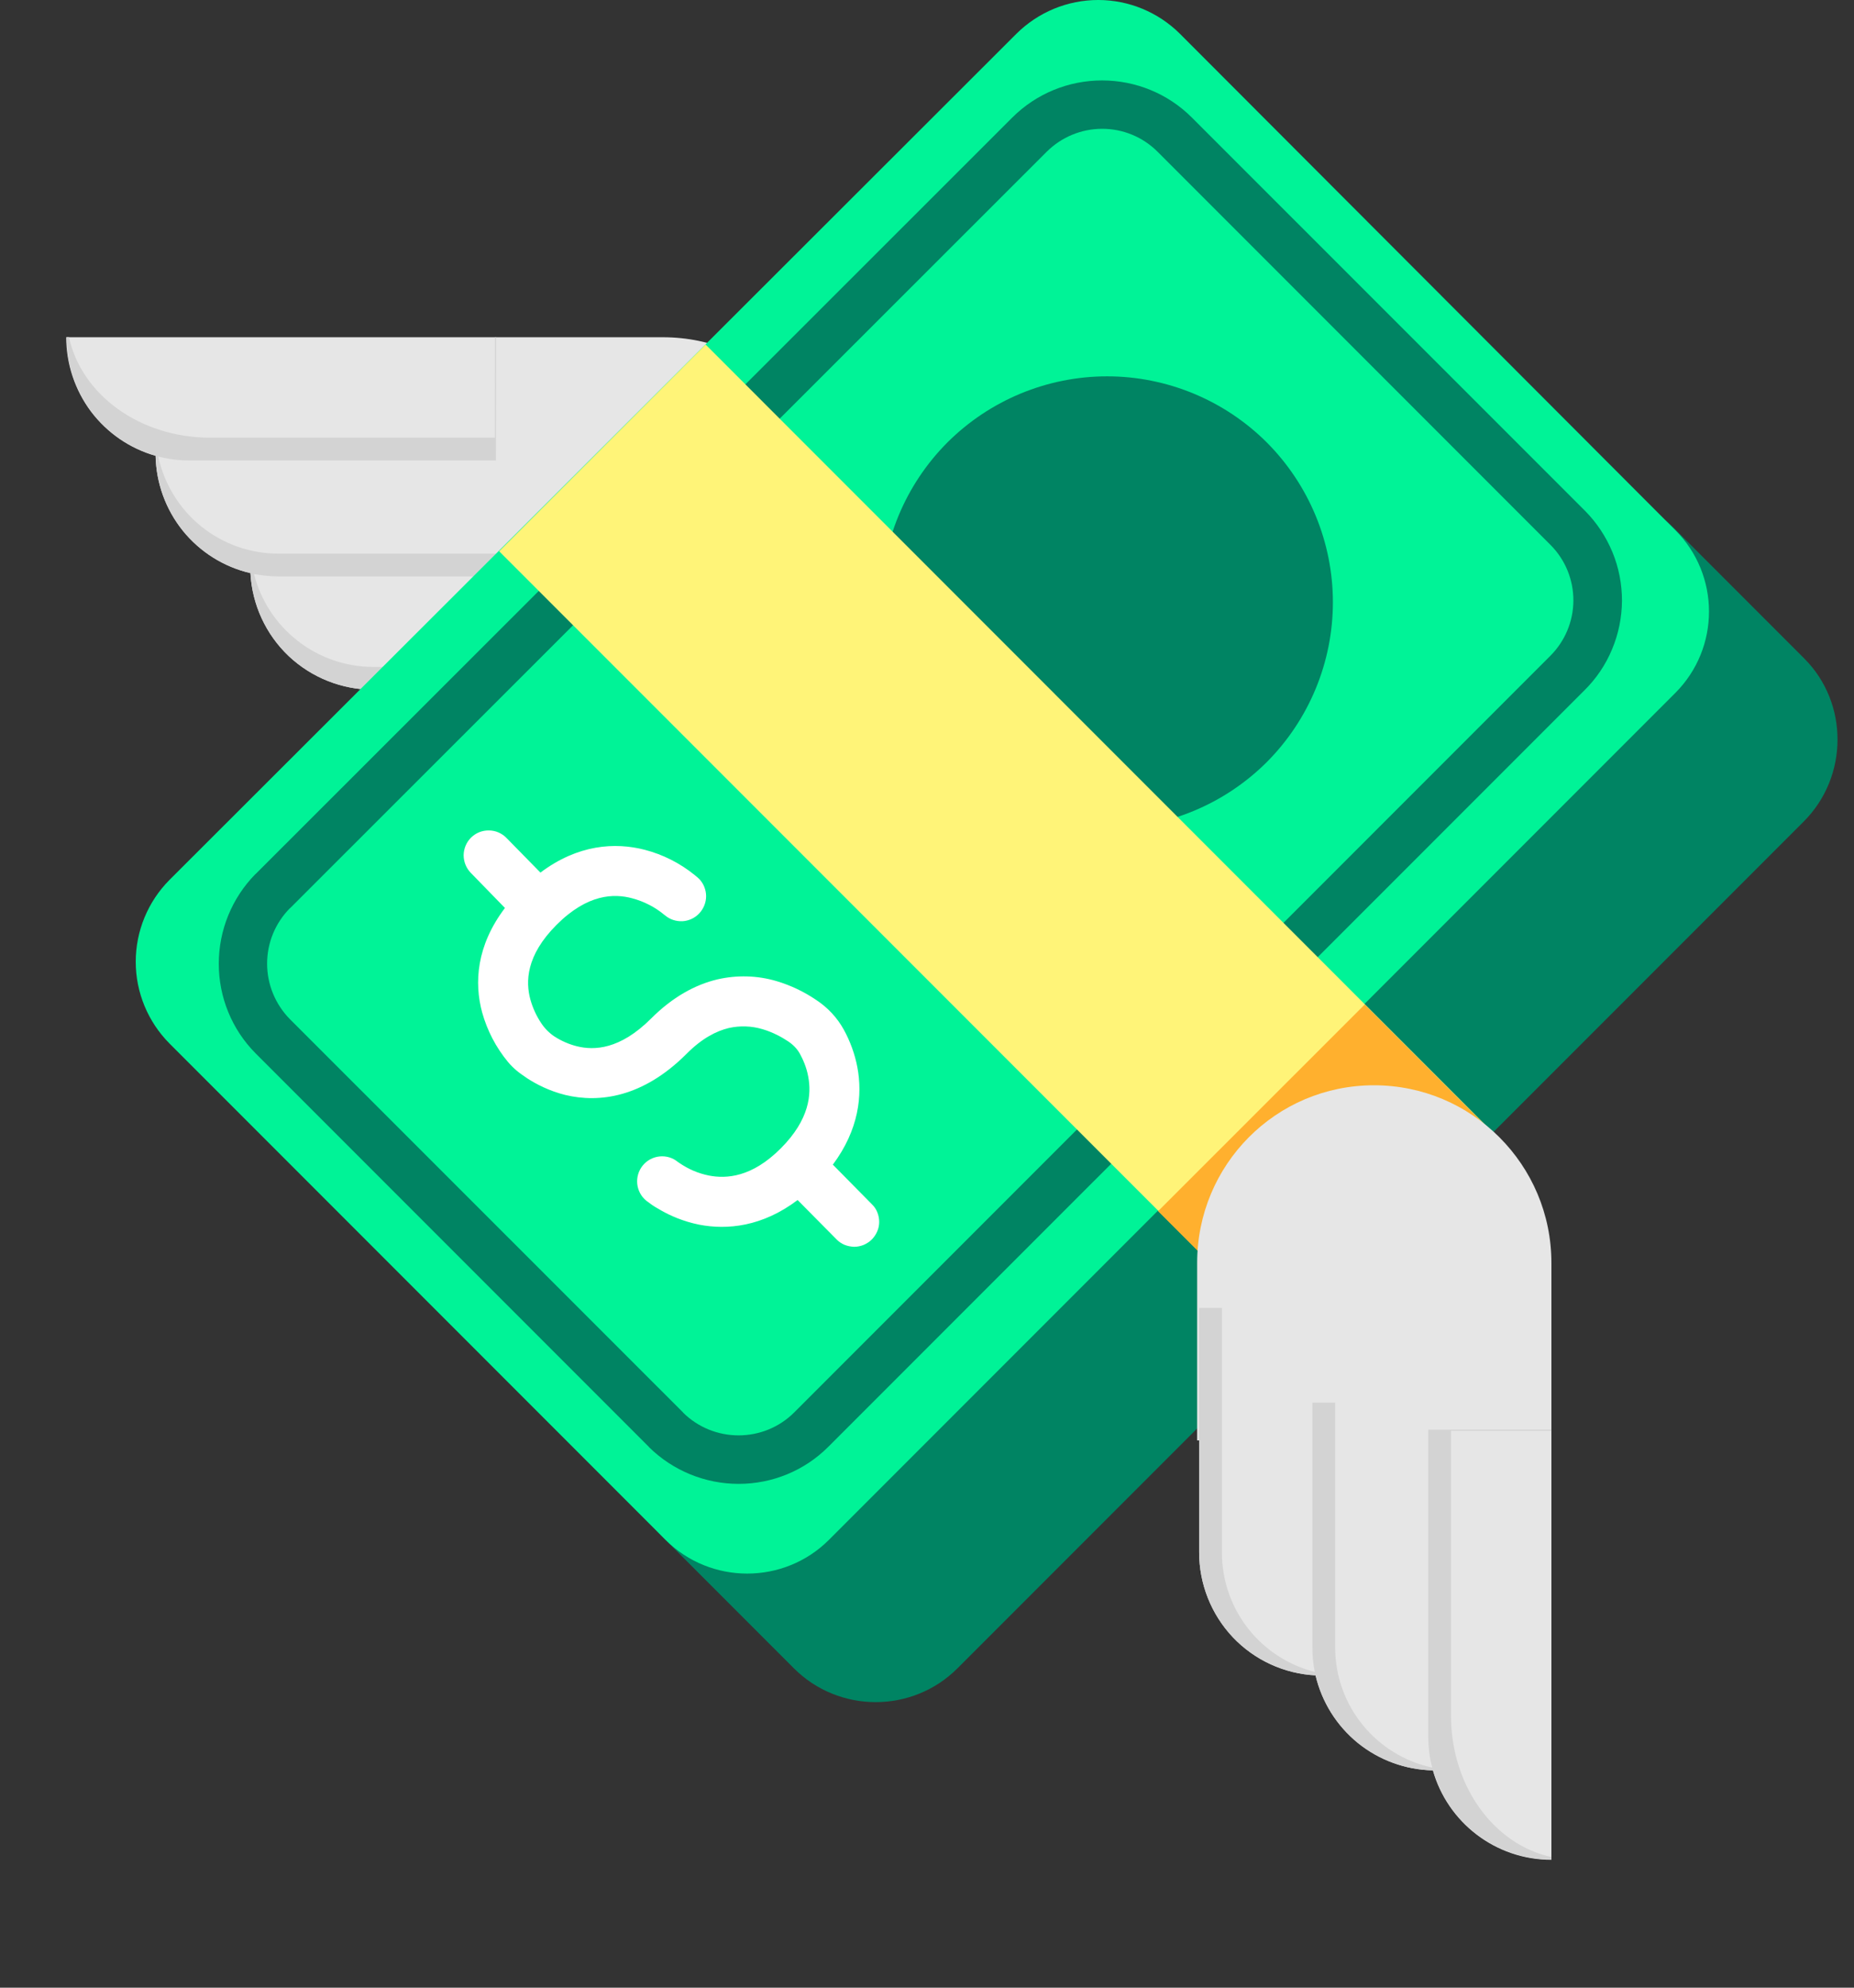 <svg width="14" height="15" viewBox="0 0 14 15" fill="none" xmlns="http://www.w3.org/2000/svg">
<rect x="0" y="0" width="14" height="15" fill="#333333" stroke="none"/>
<path d="M5.005 5.22H3.665V5.205H2.82C2.582 5.205 2.353 5.114 2.18 4.951C2.007 4.787 1.904 4.563 1.891 4.325C1.691 4.279 1.511 4.166 1.381 4.006C1.252 3.845 1.179 3.646 1.175 3.44C0.98 3.385 0.809 3.267 0.687 3.106C0.566 2.944 0.5 2.747 0.5 2.545H5.005C5.745 2.545 6.345 3.145 6.345 3.885C6.345 4.625 5.745 5.22 5.005 5.22Z" fill="#E6E6E6"/>
<path d="M3.746 2.545H3.738V3.303H1.587C1.055 3.303 0.615 2.978 0.521 2.545H0.503C0.503 2.97 0.786 3.328 1.175 3.439C1.179 3.645 1.251 3.845 1.381 4.005C1.511 4.166 1.69 4.278 1.891 4.325C1.904 4.563 2.007 4.787 2.18 4.951C2.353 5.114 2.582 5.205 2.82 5.205H4.665V5.033H2.82C2.613 5.033 2.412 4.964 2.249 4.837C2.085 4.71 1.969 4.532 1.918 4.332C1.978 4.343 2.041 4.35 2.105 4.35H3.95V4.178H2.105C1.892 4.179 1.686 4.106 1.52 3.973C1.354 3.839 1.24 3.653 1.195 3.445C1.271 3.465 1.35 3.475 1.432 3.475H3.745L3.746 2.545Z" fill="#D3D3D3"/>
<path d="M13.62 6.2L7.23 12.59C6.89 12.93 6.335 12.93 5.995 12.59L5 11.595C4.837 11.431 4.745 11.209 4.745 10.977C4.745 10.746 4.837 10.524 5 10.36L11.395 3.975C11.559 3.812 11.781 3.72 12.012 3.72C12.244 3.72 12.466 3.812 12.63 3.975L13.625 4.97C13.96 5.305 13.96 5.86 13.62 6.2Z" fill="#008463"/>
<path d="M12.65 5.23L6.26 11.62C5.92 11.96 5.365 11.96 5.025 11.62L1.28 7.875C1.117 7.711 1.025 7.489 1.025 7.258C1.025 7.026 1.117 6.804 1.28 6.64L7.675 0.255C7.839 0.092 8.061 -6.10352e-05 8.293 -6.10352e-05C8.524 -6.10352e-05 8.746 0.092 8.91 0.255L12.65 4C12.99 4.34 12.99 4.89 12.65 5.23Z" fill="#00F397"/>
<path d="M7.904 1.145C8.016 1.034 8.166 0.972 8.323 0.972C8.48 0.972 8.63 1.034 8.741 1.145V1.145L11.71 4.114C11.821 4.226 11.882 4.377 11.881 4.534C11.88 4.69 11.817 4.84 11.706 4.95L5.995 10.661C5.884 10.771 5.734 10.832 5.577 10.832C5.421 10.832 5.27 10.771 5.159 10.661L5.158 10.659L2.189 7.691C2.079 7.579 2.017 7.429 2.017 7.272C2.017 7.115 2.079 6.965 2.189 6.854H2.19L7.904 1.145ZM8.998 0.885C8.818 0.706 8.575 0.607 8.322 0.607C8.068 0.607 7.825 0.707 7.645 0.886L1.93 6.596L1.929 6.596C1.751 6.777 1.652 7.02 1.652 7.273C1.652 7.527 1.752 7.77 1.93 7.949L4.9 10.919L4.901 10.921C5.082 11.099 5.325 11.198 5.578 11.198C5.832 11.198 6.075 11.098 6.254 10.919L11.964 5.21C12.054 5.121 12.125 5.016 12.173 4.9C12.222 4.784 12.247 4.659 12.248 4.534C12.248 4.408 12.224 4.283 12.176 4.167C12.128 4.051 12.058 3.945 11.97 3.856L8.999 0.886L8.998 0.885ZM10.065 4.545C10.065 4.997 9.885 5.431 9.566 5.751C9.246 6.07 8.812 6.25 8.36 6.25C7.908 6.25 7.474 6.07 7.154 5.751C6.835 5.431 6.655 4.997 6.655 4.545C6.655 4.093 6.835 3.659 7.154 3.339C7.474 3.02 7.908 2.84 8.36 2.84C8.812 2.84 9.246 3.02 9.566 3.339C9.885 3.659 10.065 4.093 10.065 4.545Z" fill="#008463"/>
<path d="M5.328 2.6L3.769 4.16L9.712 10.103L11.271 8.544L5.328 2.6Z" fill="#FFF478"/>
<path d="M10.305 7.581L8.745 9.14L9.714 10.109L11.273 8.55L10.305 7.581Z" fill="#FFB02E"/>
<path d="M3.825 6.324C3.79 6.288 3.742 6.267 3.692 6.267C3.642 6.266 3.594 6.285 3.558 6.32C3.522 6.355 3.502 6.403 3.501 6.453C3.501 6.503 3.52 6.551 3.555 6.587L3.813 6.852C3.597 7.137 3.58 7.417 3.641 7.641C3.679 7.777 3.745 7.904 3.835 8.013C3.855 8.037 3.878 8.06 3.902 8.08C3.921 8.096 3.948 8.115 3.982 8.138C4.048 8.181 4.147 8.233 4.268 8.263C4.525 8.325 4.855 8.282 5.183 7.954C5.303 7.833 5.412 7.78 5.503 7.758C5.588 7.739 5.676 7.742 5.759 7.767C5.837 7.79 5.904 7.827 5.952 7.859C5.988 7.883 6.019 7.914 6.04 7.952C6.063 7.994 6.09 8.053 6.103 8.124C6.128 8.255 6.115 8.447 5.896 8.666C5.678 8.885 5.485 8.897 5.352 8.871C5.273 8.855 5.198 8.823 5.131 8.777L5.121 8.77L5.119 8.769C5.081 8.737 5.031 8.722 4.981 8.727C4.931 8.732 4.885 8.757 4.854 8.795C4.822 8.834 4.807 8.884 4.812 8.934C4.817 8.983 4.841 9.029 4.88 9.061L4.881 9.062L4.883 9.063L4.891 9.069L4.914 9.086C4.934 9.101 4.961 9.117 4.995 9.136C5.062 9.174 5.16 9.218 5.28 9.242C5.492 9.283 5.757 9.257 6.023 9.056L6.316 9.352C6.333 9.37 6.354 9.384 6.377 9.394C6.4 9.403 6.424 9.408 6.449 9.409C6.474 9.409 6.498 9.404 6.521 9.395C6.544 9.385 6.565 9.372 6.583 9.354C6.6 9.337 6.614 9.316 6.624 9.293C6.634 9.271 6.639 9.246 6.639 9.221C6.639 9.196 6.634 9.172 6.625 9.149C6.616 9.126 6.602 9.105 6.584 9.088L6.289 8.789C6.486 8.525 6.514 8.264 6.474 8.053C6.455 7.954 6.42 7.858 6.371 7.769C6.321 7.679 6.25 7.603 6.163 7.546C6.072 7.484 5.971 7.436 5.864 7.404C5.719 7.361 5.565 7.357 5.417 7.391C5.249 7.431 5.079 7.524 4.917 7.686C4.68 7.923 4.485 7.927 4.358 7.896C4.297 7.881 4.24 7.856 4.187 7.822C4.148 7.796 4.114 7.762 4.088 7.723C4.051 7.668 4.023 7.607 4.005 7.543C3.969 7.41 3.97 7.212 4.203 6.979C4.437 6.745 4.637 6.742 4.774 6.779C4.864 6.803 4.948 6.846 5.019 6.906L5.021 6.907C5.058 6.939 5.105 6.954 5.154 6.952C5.202 6.949 5.247 6.928 5.28 6.893C5.313 6.858 5.332 6.811 5.332 6.763C5.332 6.715 5.313 6.668 5.28 6.633H5.279L5.278 6.632L5.276 6.63L5.269 6.623L5.245 6.603C5.135 6.514 5.007 6.449 4.869 6.413C4.645 6.355 4.364 6.372 4.081 6.585L3.825 6.324Z" fill="white"/>
<path d="M9.04 10.87V9.53C9.04 8.79 9.635 8.19 10.375 8.19C11.115 8.19 11.715 8.79 11.715 9.53V14.035C11.289 14.035 10.93 13.75 10.82 13.36C10.614 13.356 10.415 13.283 10.254 13.154C10.094 13.024 9.981 12.844 9.934 12.643C9.697 12.631 9.473 12.528 9.309 12.355C9.146 12.182 9.055 11.953 9.055 11.715V10.87H9.04Z" fill="#E6E6E6"/>
<path d="M9.227 11.715C9.227 12.151 9.524 12.515 9.928 12.617C9.916 12.555 9.91 12.493 9.91 12.43V10.585H10.082V12.43C10.082 12.877 10.395 13.249 10.815 13.339C10.795 13.264 10.785 13.185 10.785 13.102V10.789H11.715V10.797H10.957V12.948C10.957 13.48 11.283 13.921 11.715 14.014V14.033C11.513 14.033 11.317 13.967 11.156 13.846C10.994 13.724 10.877 13.554 10.821 13.36C10.615 13.356 10.415 13.284 10.255 13.154C10.094 13.024 9.982 12.845 9.934 12.643C9.697 12.631 9.473 12.528 9.309 12.355C9.146 12.182 9.055 11.953 9.055 11.715V9.87H9.227V11.715Z" fill="#D3D3D3"/>
</svg>
